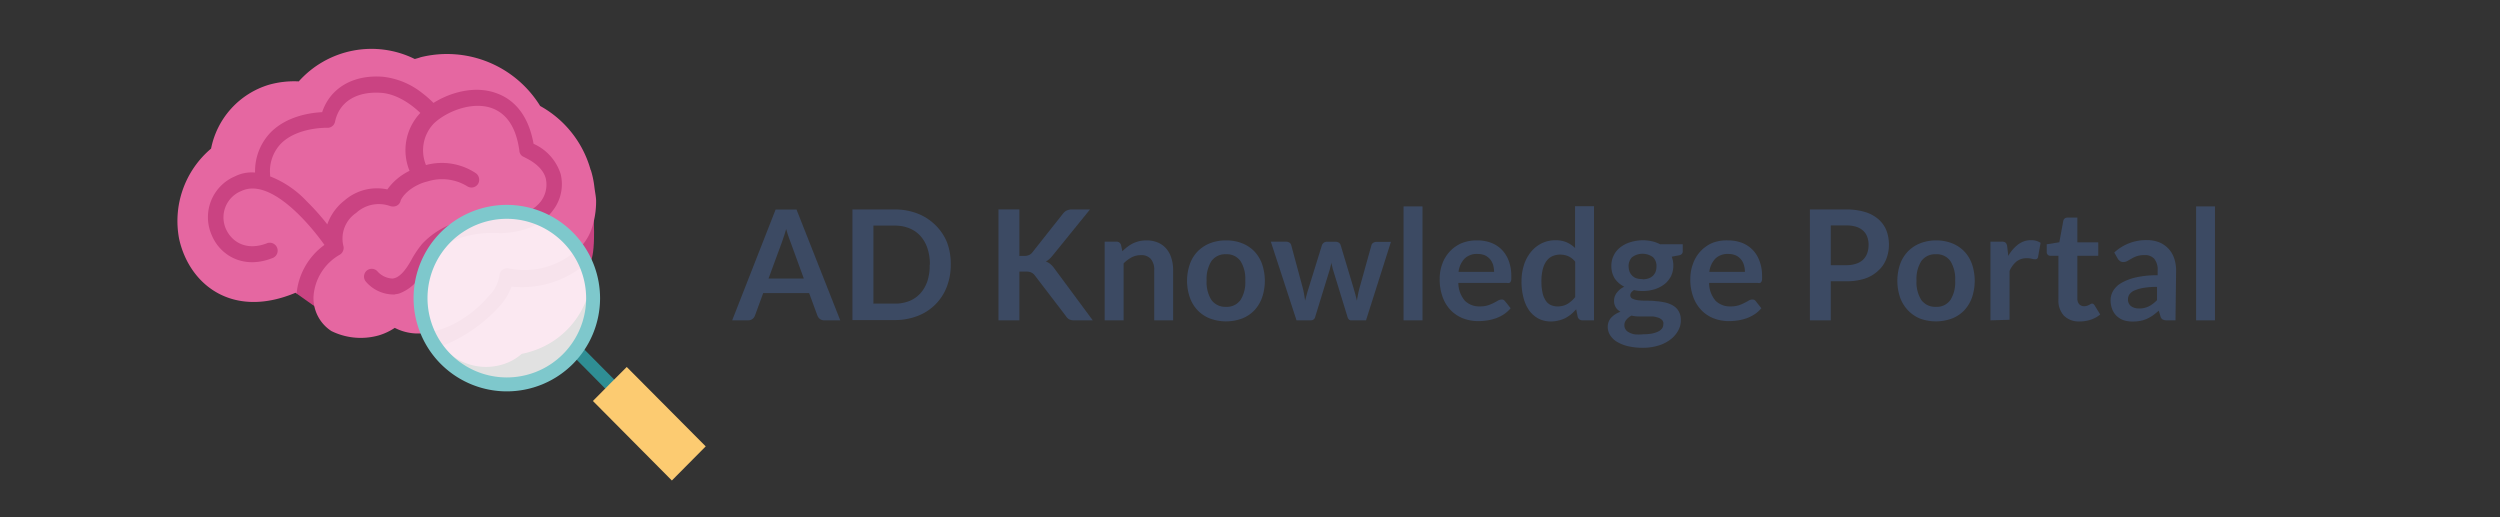 <svg id="Layer_1" data-name="Layer 1" xmlns="http://www.w3.org/2000/svg" viewBox="0 0 359 74.31"><rect x="0" y="0" width="359" height="74.31" fill="#333333" stroke="none"/><title>ADKnowledgePortal_Logo</title><path d="M40.82,40.9l4.89,3.46,14.67,1.8,3.19,3.52h8.16l8.07-6,4.77-5.84s1-.2.67-6.71-7-12.45-7-12.45l-7.16-7.77L57.94,9.72,47.53,10.89l-12,7.77-7,10.65v7.28l5.22,5,7.92-2.9Z" fill="#ca4382"/><path d="M83.24,38.57a14.15,14.15,0,0,1-9.79,2.59,8.44,8.44,0,0,1-1.64,2.74,22.14,22.14,0,0,1-8.31,5.8,8.13,8.13,0,0,0,8.55,2.67,7.38,7.38,0,0,0,2.88-1.56,9.37,9.37,0,0,0,1.24-.31,12.32,12.32,0,0,0,8.76-13.14A8,8,0,0,1,83.24,38.57Z" fill="#e567a1"/><path d="M85.34,26.74a12.69,12.69,0,0,0-.46-2.2c0-.08-.09-.15-.09-.23a15.09,15.09,0,0,0-7.22-9.09,15.72,15.72,0,0,0-17.17-7c-.24.09-.46.15-.79.24h-.08A14,14,0,0,0,42.9,11.69a13.32,13.32,0,0,0-4.28.48,12,12,0,0,0-8.31,9.17,13.61,13.61,0,0,0-4.58,13c1.48,6.58,7.7,11.52,16.78,7.67,0,.09,0,.09.08.16a9.74,9.74,0,0,1,4-7c-2.33-3.29-7.85-9.63-11.89-7.76a4.08,4.08,0,0,0-2.25,5.48c.85,1.87,2.95,3.22,6,2A1.14,1.14,0,0,1,39.27,37c-4.34,1.8-7.7-.4-8.86-3.22a6.37,6.37,0,0,1,3.34-8.46,5.32,5.32,0,0,1,2.88-.54A8,8,0,0,1,38.88,19c2.33-2.35,5.76-2.82,7.38-2.89,1.15-3.46,4.43-5.41,8.7-5.09a11,11,0,0,1,5.59,2.28,16.16,16.16,0,0,1,1.7,1.48c2.49-1.57,6-2.5,9-1.41,2,.7,4.51,2.5,5.37,7.28a7.09,7.09,0,0,1,3.88,4.31,6.13,6.13,0,0,1-1.09,5.24c-1,1.41-3.19,3.13-7.46,3.29h-.16c-.08,0-7.85-.79-10.64,4.78-.16.31-.31.63-.46.87a6.28,6.28,0,0,1-3.34,3c-.24.08-.46.08-.7.15a5.27,5.27,0,0,1-4.13-1.87,1.13,1.13,0,0,1,.16-1.57,1.11,1.11,0,0,1,1.55.15A3.08,3.08,0,0,0,56.36,40c.94-.08,1.86-1.09,2.79-2.82A14.43,14.43,0,0,1,60.64,35,11.64,11.64,0,0,1,67,31.56a14.94,14.94,0,0,1,5-.31c3.34-.15,4.89-1.33,5.68-2.35a4,4,0,0,0,.69-3.28c-.54-2.05-3.1-3-3.1-3.07a1,1,0,0,1-.69-.93c-.46-3.29-1.79-5.33-4-6.11-2.73-.94-6.31.39-8.25,2.19a5.57,5.57,0,0,0-1.16,6,8.8,8.8,0,0,1,7.16,1.17,1.16,1.16,0,0,1,.3,1.57,1.12,1.12,0,0,1-1.55.3,6.91,6.91,0,0,0-5.67-.69c-.31.08-.55.15-.78.23-2.41.94-3.11,2.44-3.11,2.59a1.08,1.08,0,0,1-.61.7,1.32,1.32,0,0,1-.94,0,4.81,4.81,0,0,0-4.82,1,4.44,4.44,0,0,0-1.85,4.7,1.14,1.14,0,0,1-.55,1.33,7.48,7.48,0,0,0-3.73,6,5.64,5.64,0,0,0,2.57,4.94,9.53,9.53,0,0,0,6.77.63,8.44,8.44,0,0,0,2.33-1.09,7.24,7.24,0,0,0,4,.78,13,13,0,0,0,4.73-1.48,16.55,16.55,0,0,0,4.74-3.85,5.28,5.28,0,0,0,1.55-2.89,1.27,1.27,0,0,1,.39-.87,1.29,1.29,0,0,1,.94-.24,11.16,11.16,0,0,0,9-2A6.84,6.84,0,0,0,84.9,33a9.42,9.42,0,0,0,.37-1.23,12.35,12.35,0,0,0,.33-3C85.58,28.19,85.46,27.71,85.34,26.74Z" fill="#e567a1"/><path d="M54.72,13.33c-3.49-.24-6,1.26-6.61,4.15a1.09,1.09,0,0,1-1.16.87c-.08,0-4.27-.09-6.61,2.28a5.7,5.7,0,0,0-1.55,4.46v.24a14.36,14.36,0,0,1,5.29,3.61A32.75,32.75,0,0,1,47,32.22a7.49,7.49,0,0,1,2.49-3.45,7.1,7.1,0,0,1,6.13-1.57,8.51,8.51,0,0,1,3.19-2.67,7.77,7.77,0,0,1,1.55-8.31C59.39,15.29,57.21,13.5,54.72,13.33Z" fill="#e567a1"/><path d="M82.6,51.45c1.43,1.43,2.84,2.86,4.27,4.31a.92.92,0,0,0,1.3-1.29c-1.43-1.43-2.85-2.86-4.28-4.31C83.06,49.31,81.76,50.62,82.6,51.45Z" fill="#2f8e94"/><path d="M101.34,64.1,96.48,69,85.14,57.58l2.38-2.4L90,52.7Z" fill="#fccb71"/><path d="M85.07,43a12.11,12.11,0,0,1-22.9,5.5,11.76,11.76,0,0,1-1-2.67A12.27,12.27,0,0,1,60.86,43a12.09,12.09,0,0,1,2.83-7.77A12.06,12.06,0,0,1,73,30.89a11.94,11.94,0,0,1,5.5,1.33A12.11,12.11,0,0,1,85,41.68C85,42.13,85.07,42.57,85.07,43Z" fill="#fff" opacity="0.85" style="isolation:isolate"/><path d="M85.17,42.86A12.39,12.39,0,1,1,72.78,30.42,12.42,12.42,0,0,1,85.17,42.86Z" fill="none" stroke="#7ec8cc" stroke-miterlimit="10" stroke-width="2"/><path d="M120.66,46h-2.29a1,1,0,0,1-.63-.2,1.06,1.06,0,0,1-.36-.48l-1.19-3.24H109.6l-1.19,3.24a1,1,0,0,1-.34.47,1,1,0,0,1-.63.21h-2.3l6.24-15.91h3Zm-10.3-6h5.07l-1.93-5.29c-.09-.24-.19-.51-.3-.83s-.21-.67-.31-1c-.1.37-.2.72-.3,1s-.2.61-.29.85Z" fill="#3c4a63"/><path d="M136.53,38a8.73,8.73,0,0,1-.58,3.21,7.22,7.22,0,0,1-4.18,4.16,8.92,8.92,0,0,1-3.29.59h-6.07V30.08h6.07a8.92,8.92,0,0,1,3.29.59,7.47,7.47,0,0,1,2.54,1.64A7.34,7.34,0,0,1,136,34.82,8.81,8.81,0,0,1,136.53,38Zm-3,0a7.21,7.21,0,0,0-.35-2.35,5,5,0,0,0-1-1.76,4.33,4.33,0,0,0-1.58-1.1,5.37,5.37,0,0,0-2.09-.39h-3.09v11.2h3.09a5.56,5.56,0,0,0,2.09-.38,4.35,4.35,0,0,0,1.58-1.11,5,5,0,0,0,1-1.76A7.12,7.12,0,0,0,133.5,38Z" fill="#3c4a63"/><path d="M146.38,36.75h.69a1.71,1.71,0,0,0,.69-.12,1.19,1.19,0,0,0,.47-.37l4.39-5.55a1.6,1.6,0,0,1,.58-.49,1.72,1.72,0,0,1,.76-.14h2.56l-5.36,6.61a5.07,5.07,0,0,1-.48.52,2.33,2.33,0,0,1-.5.34,2.2,2.2,0,0,1,.65.37,3.13,3.13,0,0,1,.57.62L156.92,46h-2.61a1.6,1.6,0,0,1-.79-.15,1.32,1.32,0,0,1-.44-.44l-4.49-5.87a1.35,1.35,0,0,0-.5-.41,1.8,1.8,0,0,0-.78-.13h-.93v7h-3V30.07h3Z" fill="#3c4a63"/><path d="M158.63,46V34.7h1.66a.66.66,0,0,1,.69.49l.19.89a7.06,7.06,0,0,1,.72-.63,5.1,5.1,0,0,1,.8-.5,4.67,4.67,0,0,1,.91-.32,5,5,0,0,1,1.06-.11,4.07,4.07,0,0,1,1.64.32,3.27,3.27,0,0,1,1.19.88,3.72,3.72,0,0,1,.72,1.35,5.56,5.56,0,0,1,.25,1.73V46h-2.71V38.8a2.41,2.41,0,0,0-.48-1.6,1.77,1.77,0,0,0-1.44-.56,2.85,2.85,0,0,0-1.32.31,5,5,0,0,0-1.16.87V46Z" fill="#3c4a63"/><path d="M176.06,34.52a6.24,6.24,0,0,1,2.3.41,5,5,0,0,1,1.75,1.15,5.13,5.13,0,0,1,1.12,1.83,7.49,7.49,0,0,1,0,4.83,5.26,5.26,0,0,1-1.12,1.84,4.92,4.92,0,0,1-1.75,1.16,6.66,6.66,0,0,1-4.6,0A5,5,0,0,1,172,44.58a5.14,5.14,0,0,1-1.13-1.84,7.32,7.32,0,0,1,0-4.83A5,5,0,0,1,172,36.08a5.17,5.17,0,0,1,1.76-1.15A6.28,6.28,0,0,1,176.06,34.52Zm0,9.54a2.38,2.38,0,0,0,2.09-1,4.74,4.74,0,0,0,.67-2.77,4.8,4.8,0,0,0-.67-2.78,2.38,2.38,0,0,0-2.09-1,2.42,2.42,0,0,0-2.11,1,4.84,4.84,0,0,0-.68,2.78,4.78,4.78,0,0,0,.68,2.77A2.44,2.44,0,0,0,176.06,44.06Z" fill="#3c4a63"/><path d="M182.49,34.7h2.15a.94.94,0,0,1,.52.14.6.6,0,0,1,.26.37l1.62,6c.09.33.16.66.22,1s.1.63.16.95c.08-.32.16-.63.25-.95s.19-.64.3-1l1.86-6a.78.78,0,0,1,.27-.36.81.81,0,0,1,.46-.14h1.2a.89.89,0,0,1,.5.14.7.7,0,0,1,.26.36l1.85,6.16c.09.32.18.62.26.92s.15.6.22.9c.05-.32.11-.63.17-.95s.14-.64.24-1l1.67-6a.64.64,0,0,1,.26-.37.91.91,0,0,1,.49-.14h2.06L196.16,46H194c-.23,0-.4-.17-.5-.49l-2-6.52c-.07-.21-.13-.43-.18-.65s-.1-.43-.14-.64c0,.22-.09.44-.14.66s-.11.43-.18.65l-2,6.5a.62.62,0,0,1-.6.49h-2.08Z" fill="#3c4a63"/><path d="M204.27,29.64V46h-2.72V29.64Z" fill="#3c4a63"/><path d="M212.11,34.52a5.6,5.6,0,0,1,2,.34,4.27,4.27,0,0,1,1.55,1,4.55,4.55,0,0,1,1,1.61,6.06,6.06,0,0,1,.36,2.17c0,.2,0,.37,0,.51a.8.8,0,0,1-.1.32.35.35,0,0,1-.2.16.67.67,0,0,1-.3,0h-7a3.93,3.93,0,0,0,.94,2.56,2.91,2.91,0,0,0,2.15.81,3.84,3.84,0,0,0,1.14-.15,5.6,5.6,0,0,0,.84-.35c.24-.12.45-.23.63-.34a1.06,1.06,0,0,1,.52-.15.61.61,0,0,1,.28.06.76.76,0,0,1,.21.19l.8,1a4.76,4.76,0,0,1-1,.89,5.28,5.28,0,0,1-1.17.57,6.79,6.79,0,0,1-1.24.3,8.69,8.69,0,0,1-1.23.09,6.08,6.08,0,0,1-2.19-.39,5,5,0,0,1-1.76-1.16,5.22,5.22,0,0,1-1.17-1.89,7.21,7.21,0,0,1-.43-2.61,6.22,6.22,0,0,1,.37-2.17,5.28,5.28,0,0,1,1.07-1.77,5.13,5.13,0,0,1,1.71-1.2A5.67,5.67,0,0,1,212.11,34.52Zm.06,1.95a2.48,2.48,0,0,0-1.86.67,3.27,3.27,0,0,0-.86,1.9h5.1a3.53,3.53,0,0,0-.14-1,2.31,2.31,0,0,0-.44-.82,2.24,2.24,0,0,0-.75-.56A2.62,2.62,0,0,0,212.17,36.47Z" fill="#3c4a63"/><path d="M227.26,46a.68.68,0,0,1-.7-.5l-.22-1.09a8.25,8.25,0,0,1-.73.72,5.68,5.68,0,0,1-.83.55,4.39,4.39,0,0,1-1,.35,4.33,4.33,0,0,1-1.11.13,3.81,3.81,0,0,1-1.69-.38,3.93,3.93,0,0,1-1.33-1.12,5.33,5.33,0,0,1-.85-1.81,8.83,8.83,0,0,1-.31-2.47,7.63,7.63,0,0,1,.35-2.33,5.73,5.73,0,0,1,1-1.87,4.65,4.65,0,0,1,1.53-1.23,4.4,4.4,0,0,1,2-.45,3.92,3.92,0,0,1,1.61.3,4.3,4.3,0,0,1,1.2.81v-6h2.72V46Zm-3.62-2a2.75,2.75,0,0,0,1.44-.35,4.14,4.14,0,0,0,1.12-1V37.58a2.64,2.64,0,0,0-1-.79,3,3,0,0,0-1.17-.23,2.65,2.65,0,0,0-1.11.23,2.13,2.13,0,0,0-.85.7,3.35,3.35,0,0,0-.53,1.19,6.5,6.5,0,0,0-.19,1.69,7.3,7.3,0,0,0,.16,1.68,3.31,3.31,0,0,0,.46,1.12,1.73,1.73,0,0,0,.72.63A2.32,2.32,0,0,0,223.64,44Z" fill="#3c4a63"/><path d="M235.87,34.5a5.9,5.9,0,0,1,1.36.15,4.64,4.64,0,0,1,1.17.43h3.24v1a.54.54,0,0,1-.13.39.79.79,0,0,1-.45.2l-1,.19a3.78,3.78,0,0,1,.17.6,3.71,3.71,0,0,1,.06.67,3.46,3.46,0,0,1-.33,1.52,3.58,3.58,0,0,1-.93,1.15,4.53,4.53,0,0,1-1.4.73,5.78,5.78,0,0,1-1.75.26,6.28,6.28,0,0,1-1.24-.13c-.36.22-.53.46-.53.72a.54.54,0,0,0,.31.51,2.67,2.67,0,0,0,.83.23,9.94,9.94,0,0,0,1.16.06c.43,0,.87,0,1.33.06a9.68,9.68,0,0,1,1.33.19,3.83,3.83,0,0,1,1.16.44,2.2,2.2,0,0,1,.82.81,2.48,2.48,0,0,1,.32,1.32,3,3,0,0,1-.37,1.45,4,4,0,0,1-1.07,1.26,5.31,5.31,0,0,1-1.71.89,7.39,7.39,0,0,1-2.31.34,9.08,9.08,0,0,1-2.23-.25,5.58,5.58,0,0,1-1.57-.66,3,3,0,0,1-.93-.95,2.31,2.31,0,0,1-.31-1.12,2,2,0,0,1,.49-1.34,3.36,3.36,0,0,1,1.34-.85,1.9,1.9,0,0,1-.67-.62,1.79,1.79,0,0,1-.25-1,1.93,1.93,0,0,1,.08-.52,2.27,2.27,0,0,1,.27-.54,3.54,3.54,0,0,1,.46-.5,3.17,3.17,0,0,1,.65-.42A3.65,3.65,0,0,1,231.88,40a3.38,3.38,0,0,1-.49-1.81,3.29,3.29,0,0,1,.34-1.51,3.24,3.24,0,0,1,.93-1.15,4.36,4.36,0,0,1,1.42-.74A6.35,6.35,0,0,1,235.87,34.5Zm3,12a.73.73,0,0,0-.2-.55,1.31,1.31,0,0,0-.54-.33,3.85,3.85,0,0,0-.79-.18c-.31,0-.63,0-1,0h-1.06a4.57,4.57,0,0,1-1-.12,2.35,2.35,0,0,0-.74.6,1.19,1.19,0,0,0-.28.79,1.09,1.09,0,0,0,.15.56,1.18,1.18,0,0,0,.47.44,2.74,2.74,0,0,0,.84.3A6.6,6.6,0,0,0,236,48a6.29,6.29,0,0,0,1.31-.12,3.48,3.48,0,0,0,.9-.32,1.43,1.43,0,0,0,.53-.5A1.22,1.22,0,0,0,238.85,46.46Zm-3-6.39a2.58,2.58,0,0,0,.88-.14,1.67,1.67,0,0,0,.62-.38,1.62,1.62,0,0,0,.38-.58,2.27,2.27,0,0,0,.12-.75,1.76,1.76,0,0,0-.5-1.33,2.54,2.54,0,0,0-3,0,1.76,1.76,0,0,0-.5,1.33A2.25,2.25,0,0,0,234,39a1.62,1.62,0,0,0,.38.58,1.54,1.54,0,0,0,.63.39A2.56,2.56,0,0,0,235.87,40.07Z" fill="#3c4a63"/><path d="M248.12,34.52a5.7,5.7,0,0,1,2,.34,4.32,4.32,0,0,1,1.54,1,4.42,4.42,0,0,1,1,1.61,5.84,5.84,0,0,1,.37,2.17,3.68,3.68,0,0,1,0,.51.8.8,0,0,1-.1.32.37.37,0,0,1-.19.16.69.69,0,0,1-.31,0h-7a3.93,3.93,0,0,0,.93,2.56,2.92,2.92,0,0,0,2.16.81,3.84,3.84,0,0,0,1.14-.15,5.46,5.46,0,0,0,.83-.35c.24-.12.45-.23.63-.34a1.06,1.06,0,0,1,.52-.15.65.65,0,0,1,.29.06.76.76,0,0,1,.21.19l.79,1a4.71,4.71,0,0,1-1,.89,5.74,5.74,0,0,1-1.17.57,6.89,6.89,0,0,1-1.25.3,8.66,8.66,0,0,1-1.22.09,6,6,0,0,1-2.19-.39,4.87,4.87,0,0,1-1.76-1.16,5.38,5.38,0,0,1-1.18-1.89,7.21,7.21,0,0,1-.43-2.61,6.23,6.23,0,0,1,.38-2.17,5.07,5.07,0,0,1,2.77-3A5.67,5.67,0,0,1,248.12,34.52Zm.06,1.95a2.51,2.51,0,0,0-1.86.67,3.33,3.33,0,0,0-.86,1.9h5.11a3.21,3.21,0,0,0-.15-1,2.17,2.17,0,0,0-.44-.82,2.05,2.05,0,0,0-.75-.56A2.62,2.62,0,0,0,248.18,36.47Z" fill="#3c4a63"/><path d="M262.9,40.39V46h-3V30.08h5.18a9.08,9.08,0,0,1,2.76.37,5.2,5.2,0,0,1,1.92,1.05,4.18,4.18,0,0,1,1.13,1.6,5.7,5.7,0,0,1,.36,2,5.59,5.59,0,0,1-.39,2.12,4.32,4.32,0,0,1-1.15,1.65A5.16,5.16,0,0,1,267.82,40a8.45,8.45,0,0,1-2.7.39Zm0-2.31h2.22a4.38,4.38,0,0,0,1.42-.21,2.66,2.66,0,0,0,1-.58,2.39,2.39,0,0,0,.59-.92,3.63,3.63,0,0,0,.2-1.22,3.23,3.23,0,0,0-.2-1.15,2.24,2.24,0,0,0-.59-.88,2.63,2.63,0,0,0-1-.56,4.69,4.69,0,0,0-1.42-.19H262.9Z" fill="#3c4a63"/><path d="M278,34.52a6.24,6.24,0,0,1,2.3.41,5,5,0,0,1,1.75,1.15,5.13,5.13,0,0,1,1.12,1.83,7.49,7.49,0,0,1,0,4.83,5.26,5.26,0,0,1-1.12,1.84,4.92,4.92,0,0,1-1.75,1.16,6.66,6.66,0,0,1-4.6,0A5,5,0,0,1,274,44.58a5.3,5.3,0,0,1-1.14-1.84,7.49,7.49,0,0,1,0-4.83A5.17,5.17,0,0,1,274,36.08a5.07,5.07,0,0,1,1.76-1.15A6.28,6.28,0,0,1,278,34.52Zm0,9.54a2.38,2.38,0,0,0,2.09-1,4.74,4.74,0,0,0,.67-2.77,4.8,4.8,0,0,0-.67-2.78,2.38,2.38,0,0,0-2.09-1,2.42,2.42,0,0,0-2.11,1,4.84,4.84,0,0,0-.68,2.78,4.78,4.78,0,0,0,.68,2.77A2.44,2.44,0,0,0,278,44.06Z" fill="#3c4a63"/><path d="M285.83,46V34.7h1.6a.86.86,0,0,1,.58.15.93.93,0,0,1,.22.53l.16,1.37a5.41,5.41,0,0,1,1.42-1.65,3,3,0,0,1,1.83-.61,2.42,2.42,0,0,1,1.39.38l-.36,2a.42.42,0,0,1-.14.28.45.45,0,0,1-.3.08,1.83,1.83,0,0,1-.45-.07,3,3,0,0,0-.76-.08,2.33,2.33,0,0,0-1.45.47,3.64,3.64,0,0,0-1,1.37v7Z" fill="#3c4a63"/><path d="M298.64,46.16a3,3,0,0,1-2.26-.83,3.17,3.17,0,0,1-.79-2.29V36.73h-1.15a.5.5,0,0,1-.37-.14.53.53,0,0,1-.16-.43V35.08l1.81-.29.57-3.08a.53.53,0,0,1,.21-.34.63.63,0,0,1,.4-.12h1.41V34.8h3v1.93h-3v6.12a1.2,1.2,0,0,0,.26.83.92.92,0,0,0,.7.29,1.35,1.35,0,0,0,.43-.06l.29-.12.23-.13a.39.39,0,0,1,.2-.06.34.34,0,0,1,.2.06,1,1,0,0,1,.16.18l.81,1.32a4.1,4.1,0,0,1-1.36.75A5,5,0,0,1,298.64,46.16Z" fill="#3c4a63"/><path d="M312.4,46h-1.22a1.29,1.29,0,0,1-.61-.12.72.72,0,0,1-.33-.47l-.24-.8c-.29.26-.57.48-.84.68a6.13,6.13,0,0,1-.86.49,4,4,0,0,1-.93.29,5.35,5.35,0,0,1-1.1.1A4.25,4.25,0,0,1,305,46a2.86,2.86,0,0,1-1-.58,2.66,2.66,0,0,1-.68-1,3.45,3.45,0,0,1-.24-1.34,2.6,2.6,0,0,1,.34-1.26,3.13,3.13,0,0,1,1.11-1.13,7.31,7.31,0,0,1,2.08-.83,13.37,13.37,0,0,1,3.23-.33v-.67a2.53,2.53,0,0,0-.48-1.69,1.77,1.77,0,0,0-1.39-.54,3.44,3.44,0,0,0-1.1.15,4,4,0,0,0-.77.35l-.6.34a1.22,1.22,0,0,1-.6.16.78.78,0,0,1-.48-.15,1.07,1.07,0,0,1-.32-.35l-.49-.87a6.7,6.7,0,0,1,4.7-1.78,4.64,4.64,0,0,1,1.76.32,3.76,3.76,0,0,1,1.32.91,3.81,3.81,0,0,1,.82,1.38,5.46,5.46,0,0,1,.28,1.76Zm-5.28-1.7a3.74,3.74,0,0,0,.77-.07,3.68,3.68,0,0,0,.66-.23,3.62,3.62,0,0,0,.61-.38,5.37,5.37,0,0,0,.59-.52V41.2a11,11,0,0,0-2,.15,5.48,5.48,0,0,0-1.28.38,1.73,1.73,0,0,0-.69.55,1.22,1.22,0,0,0-.2.67,1.2,1.2,0,0,0,.42,1A1.8,1.8,0,0,0,307.12,44.29Z" fill="#3c4a63"/><path d="M318.07,29.64V46h-2.71V29.64Z" fill="#3c4a63"/></svg>